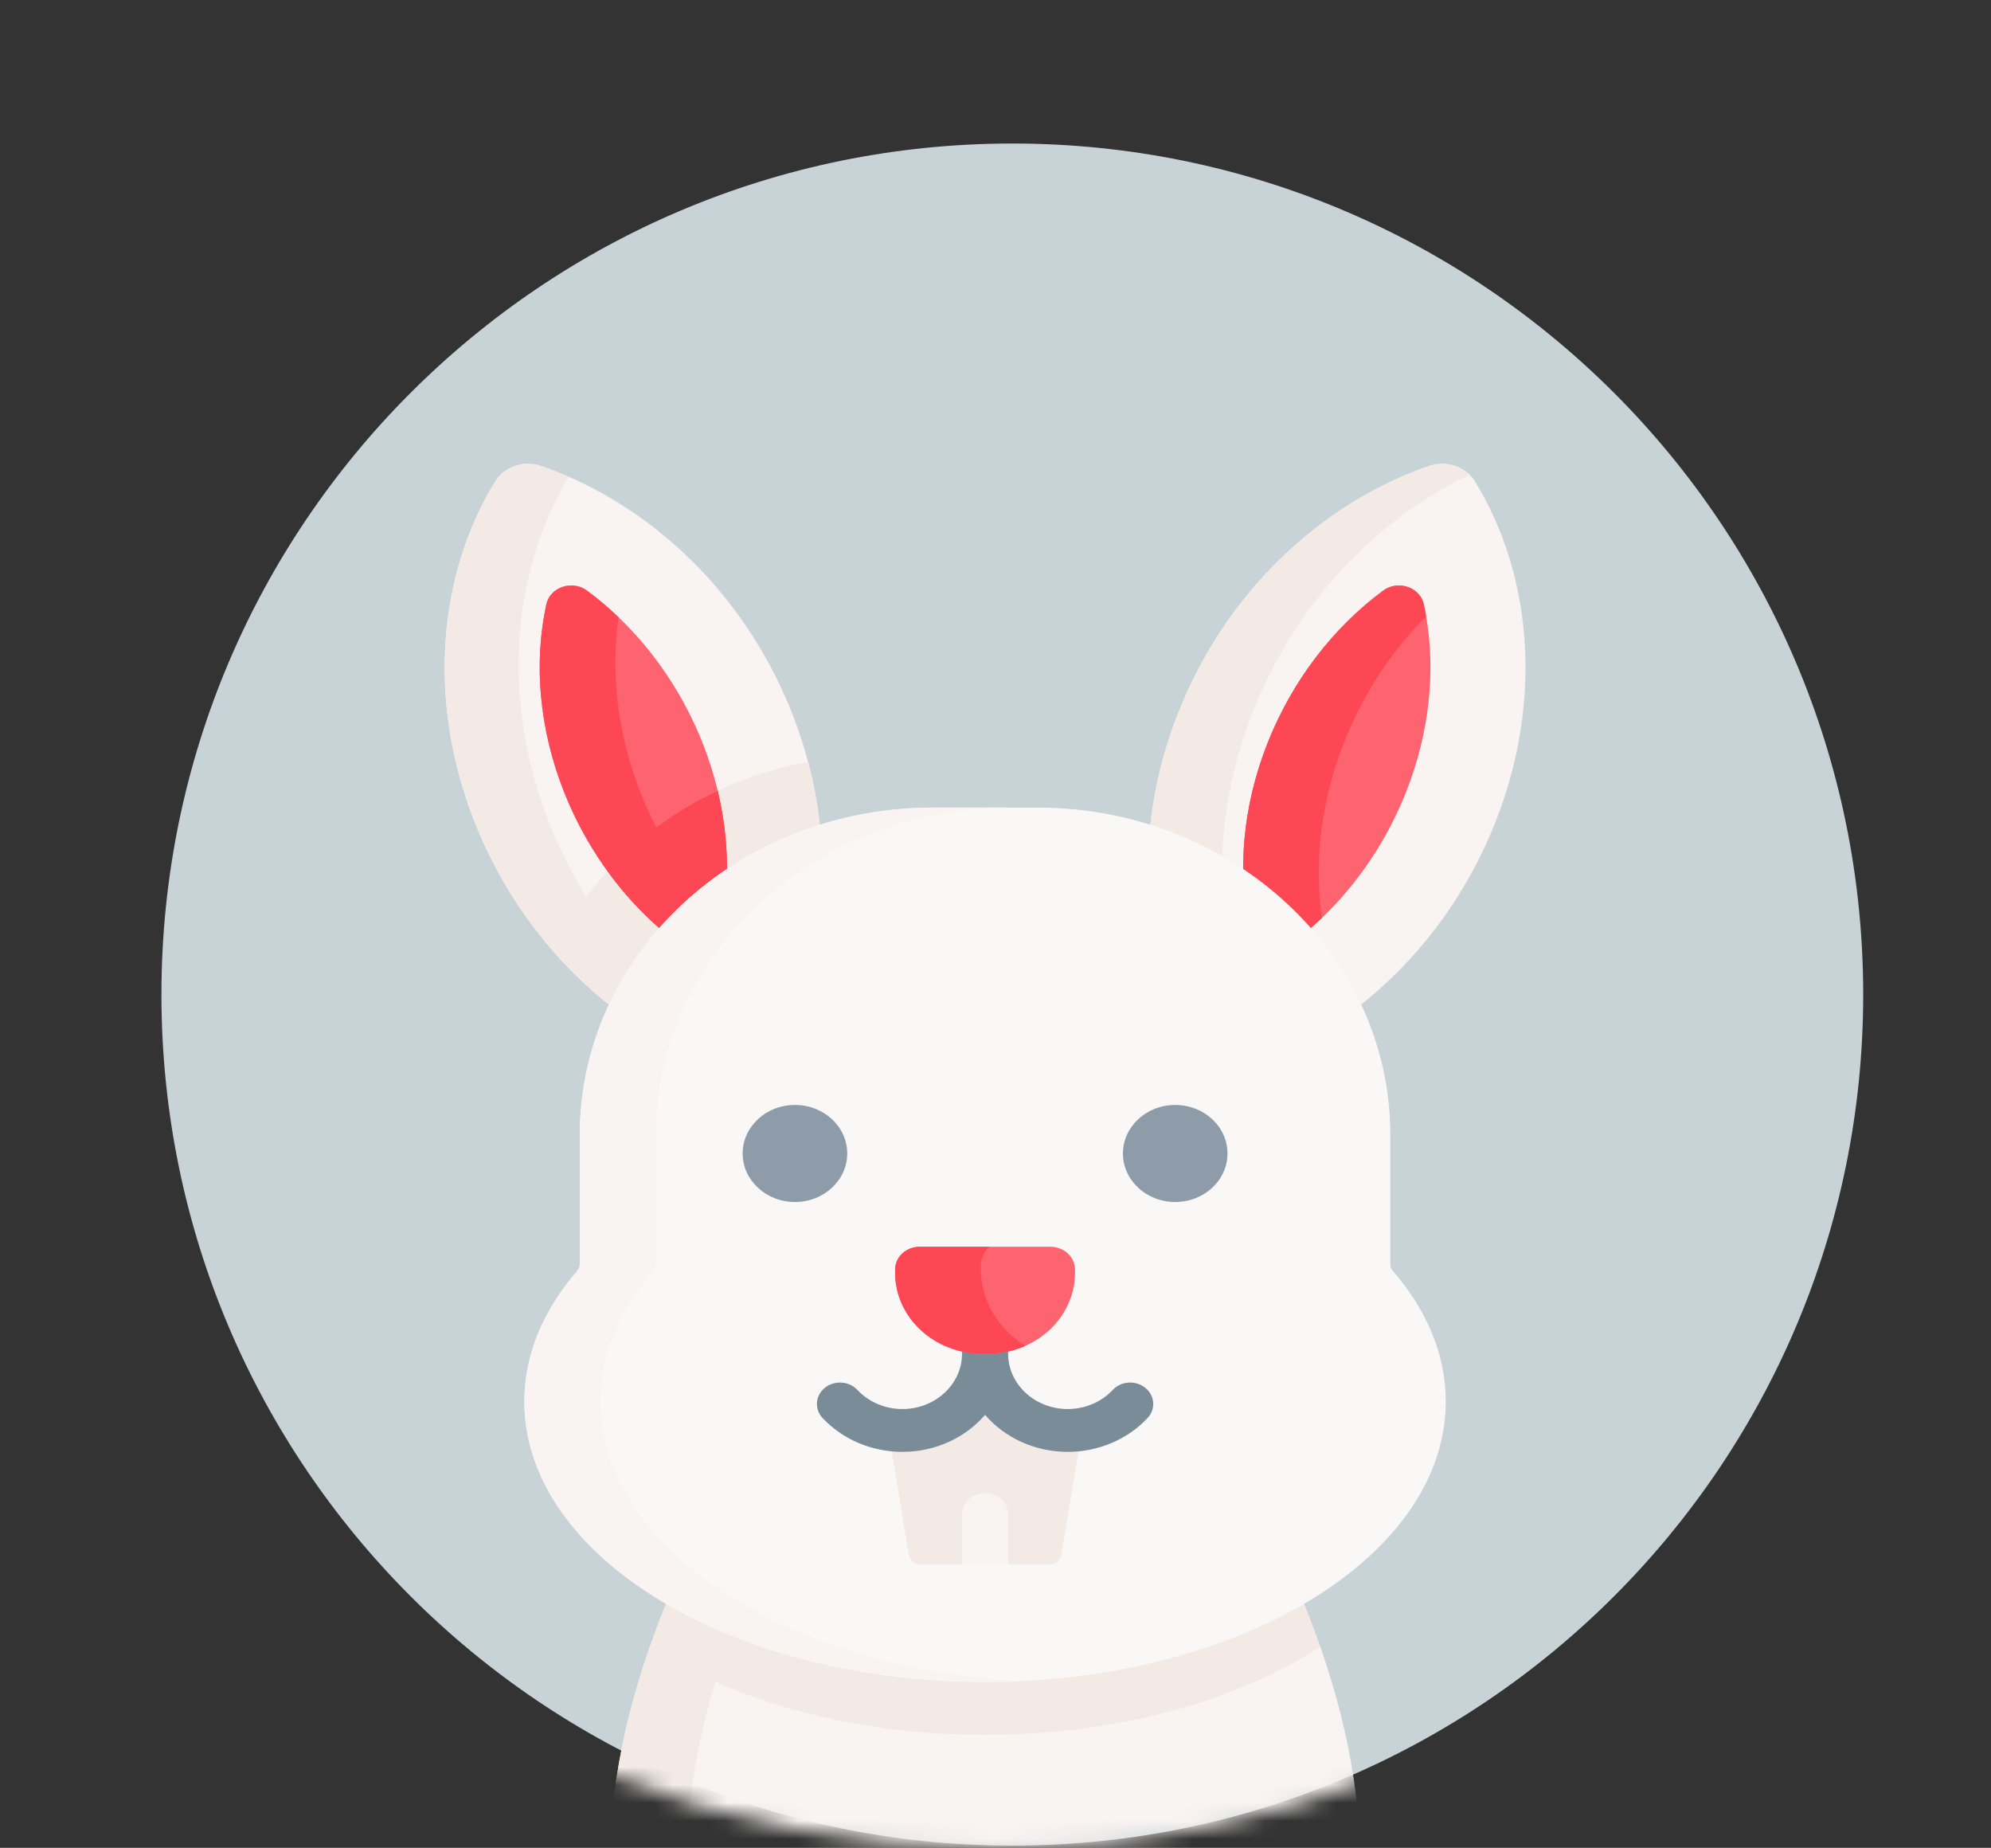 <svg width="111" height="103" viewBox="0 0 111 103" fill="none" xmlns="http://www.w3.org/2000/svg">
<rect x="0" y="0" width="111" height="103" fill="#333333" stroke="none"/>
<path d="M56.438 102.875C82.636 102.875 103.875 81.636 103.875 55.438C103.875 29.238 82.636 8 56.438 8C30.238 8 9 29.238 9 55.438C9 81.636 30.238 102.875 56.438 102.875Z" fill="#C8D3D8"/>
<mask id="mask0_1028_33870" style="mask-type:alpha" maskUnits="userSpaceOnUse" x="0" y="0" width="111" height="103">
<path d="M55.5 103C86.152 103 111 79.943 111 51.5C111 23.057 86.152 0 55.5 0C24.848 0 0 23.057 0 51.5C0 79.943 24.848 103 55.5 103Z" fill="#C8D3D8"/>
</mask>
<g mask="url(#mask0_1028_33870)">
<path d="M75.675 106.46C75.622 106.951 75.172 107.325 74.641 107.325H35.195C34.663 107.325 34.214 106.951 34.161 106.46C33.652 101.698 34.514 96.694 36.227 91.791C37.04 89.457 50.3 90.268 51.441 88.017C51.441 88.017 72.796 89.457 73.608 91.791C75.322 96.694 76.184 101.698 75.675 106.46Z" fill="#F9F3F1"/>
<path d="M38.388 107.326H35.195C34.663 107.326 34.214 106.952 34.161 106.46C33.652 101.699 34.514 96.694 36.227 91.792C37.04 89.457 38.045 87.147 39.186 84.895H43.366C39.806 92.196 37.606 100.023 38.388 107.326Z" fill="#F3EAE6"/>
<path d="M73.611 91.791C68.927 94.816 62.285 96.703 54.919 96.703C47.554 96.703 40.912 94.816 36.228 91.791C37.041 89.457 38.047 87.147 39.188 84.894H70.651C71.793 87.147 72.798 89.457 73.611 91.791V91.791Z" fill="#F3EAE6"/>
<path d="M43.006 58.733C42.501 59.554 41.418 59.92 40.462 59.592C36.883 58.364 33.537 56.102 30.854 53.038C33.403 47.654 38.673 43.63 45.048 42.464C46.617 48.376 45.762 54.251 43.006 58.733Z" fill="#F9F3F1"/>
<path d="M43.007 58.732C42.925 58.868 42.825 58.989 42.712 59.098C42.15 59.655 41.263 59.865 40.462 59.592C34.459 57.533 29.106 52.557 26.447 45.775C23.787 38.994 24.439 31.989 27.611 26.83C28.117 26.009 29.199 25.643 30.156 25.971C30.679 26.151 31.198 26.353 31.71 26.577C37.072 28.912 41.743 33.6 44.172 39.788C46.831 46.57 46.18 53.575 43.007 58.732Z" fill="#F9F3F1"/>
<path d="M40.289 51.209C40.252 51.433 40.207 51.658 40.159 51.879C39.952 52.837 38.719 53.254 37.895 52.644C35.087 50.566 32.795 47.581 31.427 44.093C30.058 40.605 29.746 36.951 30.46 33.684C30.667 32.726 31.9 32.311 32.723 32.919C33.337 33.372 33.925 33.869 34.485 34.405C36.489 36.324 38.122 38.745 39.192 41.47C40.468 44.723 40.825 48.117 40.289 51.209V51.209Z" fill="#FE646F"/>
<path d="M42.712 59.098C42.15 59.655 41.263 59.865 40.462 59.592C34.459 57.533 29.106 52.557 26.447 45.775C23.787 38.994 24.439 31.989 27.611 26.83C28.117 26.009 29.199 25.643 30.156 25.971C30.679 26.151 31.198 26.353 31.71 26.577C28.539 31.856 27.911 38.967 30.614 45.853C33.001 51.939 37.499 56.61 42.712 59.098V59.098Z" fill="#F3EAE6"/>
<path d="M43.006 58.733C42.501 59.554 41.418 59.92 40.462 59.592C36.883 58.364 33.537 56.102 30.854 53.038C33.403 47.654 38.673 43.63 45.048 42.464C46.617 48.376 45.762 54.251 43.006 58.733Z" fill="#F3EAE6"/>
<path d="M40.16 51.88C39.95 52.837 38.718 53.253 37.895 52.645C36.383 51.526 35.021 50.145 33.874 48.563C35.568 46.712 37.655 45.178 40.011 44.073C40.651 46.737 40.697 49.417 40.16 51.88Z" fill="#FD4755"/>
<path d="M40.16 51.88C39.95 52.837 38.718 53.253 37.895 52.645C36.383 51.526 35.021 50.145 33.874 48.563C35.568 46.712 37.655 45.178 40.011 44.073C40.651 46.737 40.697 49.417 40.16 51.88Z" fill="#FD4755"/>
<path d="M40.288 51.209C40.251 51.434 40.206 51.658 40.158 51.879C39.951 52.837 38.718 53.254 37.895 52.645C35.086 50.567 32.794 47.581 31.426 44.093C30.058 40.605 29.745 36.952 30.459 33.685C30.666 32.727 31.899 32.311 32.722 32.919C33.336 33.373 33.925 33.869 34.484 34.406C34.029 37.52 34.427 40.904 35.701 44.152C35.972 44.844 36.277 45.517 36.615 46.168C37.594 48.057 38.841 49.758 40.288 51.209V51.209Z" fill="#FD4755"/>
<path d="M83.391 45.775C80.963 51.965 76.292 56.651 70.929 58.987C70.418 59.21 69.899 59.412 69.376 59.592C68.419 59.919 67.337 59.555 66.831 58.732C63.658 53.575 63.007 46.57 65.666 39.788C68.326 33.008 73.678 28.03 79.682 25.971C80.483 25.697 81.37 25.907 81.932 26.464C82.045 26.574 82.145 26.695 82.227 26.83C85.399 31.989 86.051 38.994 83.391 45.775V45.775Z" fill="#F9F3F1"/>
<path d="M78.411 44.093C77.341 46.819 75.708 49.239 73.703 51.158C73.144 51.694 72.556 52.191 71.942 52.644C71.119 53.254 69.886 52.837 69.678 51.879C68.965 48.612 69.277 44.96 70.646 41.47C72.014 37.982 74.305 34.997 77.114 32.919C77.937 32.311 79.17 32.726 79.378 33.684C79.426 33.907 79.471 34.13 79.508 34.356C80.043 37.448 79.687 40.842 78.411 44.093V44.093Z" fill="#FE646F"/>
<path d="M69.834 39.71C67.131 46.597 67.758 53.709 70.929 58.987C70.418 59.21 69.899 59.412 69.376 59.592C68.419 59.919 67.337 59.555 66.831 58.732C63.658 53.575 63.007 46.57 65.666 39.788C68.326 33.008 73.678 28.03 79.682 25.971C80.483 25.697 81.37 25.907 81.932 26.464C76.719 28.955 72.221 33.625 69.834 39.71Z" fill="#F3EAE6"/>
<path d="M74.921 41.411C73.647 44.661 73.249 48.044 73.703 51.158C73.144 51.694 72.556 52.191 71.942 52.644C71.119 53.254 69.886 52.837 69.678 51.879C68.965 48.612 69.277 44.96 70.646 41.47C72.014 37.982 74.305 34.997 77.114 32.919C77.937 32.311 79.17 32.726 79.378 33.684C79.426 33.907 79.471 34.13 79.508 34.356C77.562 36.307 75.979 38.714 74.921 41.411V41.411Z" fill="#FD4755"/>
<path d="M80.602 78.122C80.602 86.677 69.311 93.624 55.304 93.749C55.175 93.752 55.047 93.752 54.918 93.752H54.843C40.691 93.726 29.234 86.739 29.234 78.122C29.234 75.493 30.301 73.016 32.186 70.84C32.273 70.739 32.323 70.613 32.323 70.482V63.272C32.323 53.19 41.13 45.017 51.996 45.017H57.84C68.706 45.017 77.513 53.19 77.513 63.272V70.482C77.513 70.613 77.563 70.739 77.65 70.84C79.535 73.016 80.602 75.493 80.602 78.122Z" fill="#FAF7F7"/>
<path d="M44.319 67C45.929 67 47.234 65.789 47.234 64.295C47.234 62.801 45.929 61.59 44.319 61.59C42.709 61.59 41.404 62.801 41.404 64.295C41.404 65.789 42.709 67 44.319 67Z" fill="#8D9CA8"/>
<path d="M65.519 67C67.129 67 68.434 65.789 68.434 64.295C68.434 62.801 67.129 61.59 65.519 61.59C63.91 61.59 62.605 62.801 62.605 64.295C62.605 65.789 63.91 67 65.519 67Z" fill="#8D9CA8"/>
<path d="M60.301 79.862L59.174 86.652C59.121 86.972 58.826 87.209 58.476 87.209H56.206L54.726 85.376L53.633 87.209H51.363C51.013 87.209 50.718 86.972 50.665 86.652L49.538 79.862C49.742 79.889 49.948 79.901 50.159 79.901C51.517 79.901 52.745 79.375 53.614 78.53C53.841 78.312 54.041 78.073 54.216 77.817H55.623C55.797 78.073 55.998 78.312 56.224 78.53C57.094 79.375 58.322 79.901 59.68 79.901C59.891 79.901 60.097 79.889 60.301 79.862Z" fill="#F3EAE6"/>
<path d="M56.955 93.693C56.408 93.723 55.858 93.741 55.304 93.749C55.15 93.75 54.997 93.752 54.843 93.752C40.691 93.726 29.234 86.739 29.234 78.122C29.234 75.493 30.301 73.016 32.186 70.84C32.273 70.739 32.323 70.613 32.323 70.482V63.272C32.323 53.19 41.13 45.017 51.996 45.017H56.242C45.377 45.017 36.567 53.19 36.567 63.272V70.484C36.567 70.613 36.519 70.739 36.43 70.84C34.547 73.014 33.48 75.493 33.48 78.122C33.48 86.301 43.804 93.012 56.955 93.693V93.693Z" fill="#F9F3F1"/>
<path d="M56.204 84.411V87.209H53.632V84.411C53.632 83.752 54.208 83.218 54.918 83.218C55.628 83.218 56.204 83.752 56.204 84.411Z" fill="#F9F3F1"/>
<path d="M59.526 80.927C57.663 80.927 55.999 80.121 54.919 78.865C53.838 80.121 52.175 80.927 50.312 80.927C48.603 80.927 46.979 80.239 45.858 79.039C45.393 78.541 45.451 77.787 45.988 77.356C46.525 76.924 47.337 76.978 47.802 77.476C48.434 78.152 49.349 78.54 50.312 78.54C52.143 78.54 53.633 77.158 53.633 75.459C53.633 74.8 54.209 74.266 54.919 74.266C55.629 74.266 56.205 74.8 56.205 75.459C56.205 77.158 57.695 78.54 59.526 78.54C60.489 78.54 61.404 78.152 62.036 77.476C62.501 76.978 63.313 76.924 63.85 77.356C64.387 77.788 64.445 78.541 63.98 79.04C62.859 80.239 61.235 80.927 59.526 80.927Z" fill="#7A8C98"/>
<path d="M59.933 70.768V70.943C59.933 72.739 58.804 74.289 57.169 75.016C56.532 75.3 55.819 75.459 55.066 75.459H54.771C52.084 75.459 49.904 73.438 49.904 70.943V70.768C49.904 70.064 50.518 69.495 51.276 69.495H58.561C59.319 69.495 59.933 70.064 59.933 70.768Z" fill="#FE646F"/>
<path d="M57.169 75.016C56.532 75.3 55.819 75.459 55.066 75.459H54.771C52.084 75.459 49.904 73.438 49.904 70.943V70.768C49.904 70.064 50.518 69.495 51.276 69.495H55.157C54.865 69.757 54.685 70.125 54.685 70.532V70.731C54.685 72.523 55.671 74.098 57.169 75.016V75.016Z" fill="#FD4755"/>
</g>
</svg>
